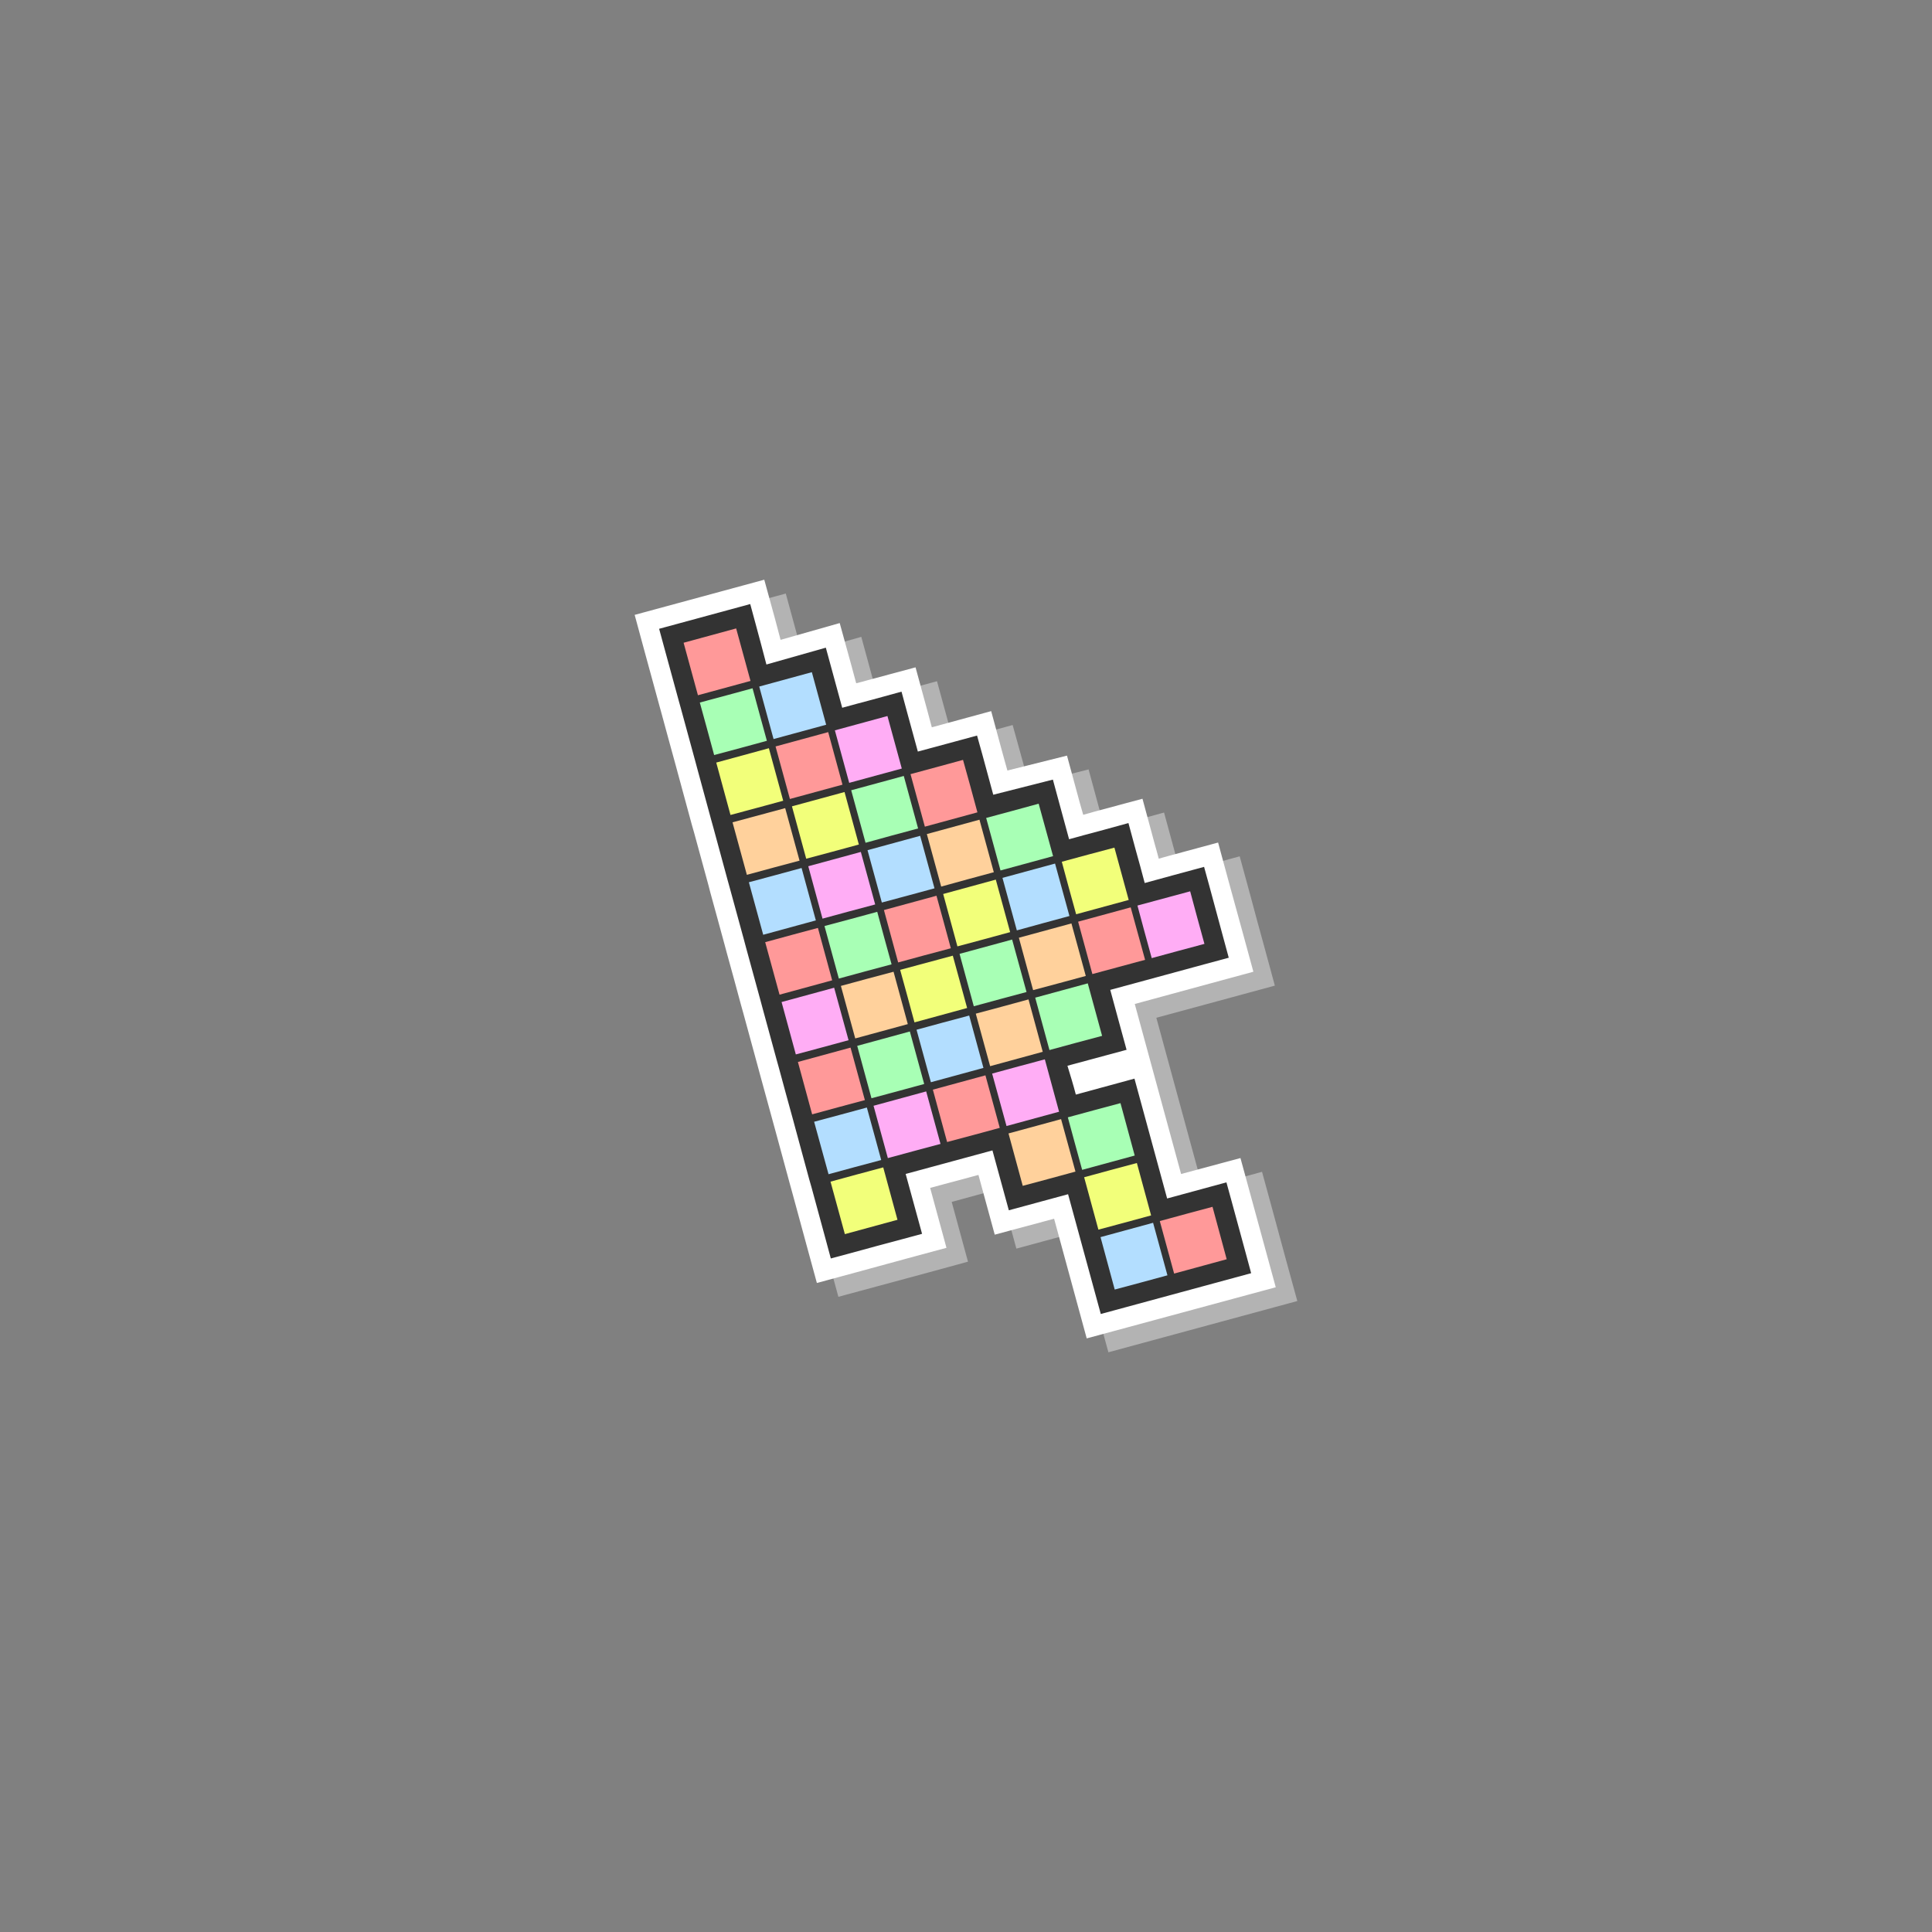 <svg xmlns="http://www.w3.org/2000/svg" xmlns:xlink="http://www.w3.org/1999/xlink" width="1000" zoomAndPan="magnify" viewBox="0 0 750 750" height="1000" preserveAspectRatio="xMidYMid meet" version="1.0"><rect x="0" y="0" width="750" height="750" fill="#808080" stroke="none"/><defs><clipPath id="381f91c70f"><path d="M 254 230 L 503.625 230 L 503.625 525 L 254 525 Z M 254 230 " clip-rule="nonzero"/></clipPath><clipPath id="c8d48a4f88"><path d="M 246.375 225 L 496 225 L 496 520 L 246.375 520 Z M 246.375 225 " clip-rule="nonzero"/></clipPath></defs><g clip-path="url(#381f91c70f)"><path fill="#b3b3b3" d="M 340.746 270.68 C 342.164 270.277 343.582 269.957 345.004 269.551 L 363.742 264.445 L 368.156 280.605 C 368.785 282.945 369.43 285.297 370.105 287.688 C 372.285 287.125 374.414 286.516 376.59 285.949 L 393.109 281.453 L 397.23 296.332 C 397.969 299.074 398.699 301.816 399.438 304.559 L 422.586 298.684 L 427.586 317.141 C 428.035 318.688 428.434 320.195 428.836 321.699 C 430.262 321.289 431.672 320.969 433.098 320.562 L 451.887 315.426 L 456.723 333.219 C 457.23 335.035 457.691 336.887 458.203 338.699 C 459.488 338.328 460.82 338 462.105 337.625 L 481.246 332.426 L 485.316 347.344 C 487.121 354.156 488.969 360.93 490.855 367.746 L 494.895 382.617 L 477.707 387.285 C 468.117 389.898 458.48 392.477 448.887 395.098 C 449.293 396.598 449.691 398.102 450.121 399.586 L 466.898 461.164 L 489.922 454.902 L 493.996 469.816 C 495.844 476.594 497.699 483.367 499.52 490.156 L 503.617 505.059 L 430.277 524.957 L 417.578 478.465 L 394.555 484.711 L 388.211 461.453 L 369.449 466.582 L 375.77 489.781 L 360.867 493.855 C 354.051 495.723 347.195 497.535 340.402 499.383 L 325.457 503.418 L 321.41 488.574 C 319.539 481.727 317.688 474.957 315.824 468.117 L 315.074 465.305 C 313.219 458.539 311.352 451.695 309.5 444.922 L 308.703 442.066 C 306.883 435.277 305.016 428.434 303.164 421.66 L 302.367 418.805 C 300.535 412.012 298.648 405.195 296.824 398.398 L 296.027 395.539 C 294.176 388.77 292.352 381.98 290.465 375.16 L 289.707 372.352 C 287.836 365.508 285.988 358.742 284.164 351.945 L 283.352 349.023 C 281.5 342.246 279.648 335.48 277.805 328.703 L 277.027 325.828 C 275.133 319.008 273.309 312.215 271.461 305.445 L 270.684 302.566 C 268.801 295.746 266.984 289.016 265.121 282.18 L 264.328 279.324 C 262.504 272.531 260.652 265.758 258.75 258.938 L 254.738 244.066 L 305.039 230.414 L 309.109 245.336 C 309.895 248.125 310.621 250.957 311.367 253.766 L 334.355 247.223 L 338.891 263.906 C 339.539 266.172 340.117 268.406 340.746 270.68 Z M 340.746 270.68 " fill-opacity="1" fill-rule="evenodd"/></g><g clip-path="url(#c8d48a4f88)"><path fill="#ffffff" d="M 332.375 265.242 C 333.812 264.902 335.211 264.516 336.633 264.109 L 355.414 259.059 L 359.82 275.211 C 360.457 277.555 361.094 279.902 361.73 282.336 C 363.898 281.77 366.082 281.121 368.262 280.555 L 384.777 276.059 L 388.805 290.93 C 389.582 293.723 390.285 296.414 391.07 299.117 L 414.207 293.328 L 419.211 311.785 C 419.613 313.285 420.055 314.844 420.504 316.305 C 421.875 315.938 423.301 315.527 424.723 315.121 L 443.508 310.07 L 448.309 327.816 C 448.816 329.633 449.363 331.496 449.828 333.348 C 451.16 332.938 452.488 332.609 453.777 332.23 L 472.867 327.074 L 476.902 341.945 C 478.793 348.766 480.641 355.539 482.492 362.309 L 486.562 377.227 L 469.379 381.891 C 459.785 384.512 450.105 387.121 440.512 389.742 C 440.91 391.246 441.34 392.73 441.738 394.234 L 458.5 455.742 L 481.543 449.551 L 485.605 464.402 C 487.465 471.238 489.32 478.012 491.168 484.793 L 495.246 499.711 L 421.859 519.562 L 409.199 473.113 L 386.156 479.293 L 379.832 456.105 L 361.082 461.137 L 367.418 484.402 L 352.477 488.434 C 345.656 490.297 338.863 492.152 332.047 494.008 L 317.109 498.051 L 313.039 483.129 C 311.184 476.355 309.332 469.586 307.504 462.785 L 306.695 459.871 C 304.848 453.098 302.996 446.32 301.168 439.535 L 300.383 436.676 C 298.52 429.906 296.66 423.062 294.809 416.293 L 294.031 413.41 C 292.188 406.645 290.297 399.824 288.473 393.027 L 287.672 390.172 C 285.852 383.379 283.996 376.605 282.105 369.789 L 281.336 366.91 C 279.48 360.141 277.66 353.344 275.762 346.527 L 275.035 343.699 C 273.148 336.879 271.32 330.082 269.469 323.312 L 268.637 320.41 C 266.812 313.617 264.957 306.84 263.109 300.066 L 262.336 297.199 C 260.441 290.379 258.621 283.582 256.766 276.809 L 255.977 273.949 C 254.148 267.164 252.277 260.316 250.406 253.566 L 246.375 238.695 L 296.688 225.043 L 300.785 239.945 C 301.535 242.754 302.266 245.586 303.02 248.391 L 325.977 241.871 L 330.562 258.52 C 331.18 260.793 331.766 263.031 332.375 265.242 Z M 332.375 265.242 " fill-opacity="1" fill-rule="evenodd"/></g><path fill="#333333" d="M 326.945 274.754 C 330.852 273.676 334.734 272.621 338.695 271.59 L 349.969 268.496 L 352.336 277.242 C 353.648 282.066 355 286.934 356.309 291.758 C 360.969 290.523 365.613 289.223 370.277 287.988 L 379.289 285.543 L 381.352 292.938 C 382.758 298.164 384.172 303.297 385.582 308.516 L 408.73 302.641 L 411.754 313.793 C 412.863 317.816 413.945 321.805 415.016 325.789 C 418.926 324.711 422.836 323.633 426.781 322.605 L 438.062 319.512 L 440.848 329.824 C 442.07 334.16 443.238 338.453 444.375 342.789 C 448.242 341.754 452.016 340.707 455.793 339.664 L 467.422 336.516 L 469.48 343.996 C 471.332 350.77 473.137 357.582 474.98 364.355 L 477 371.789 L 467.324 374.398 C 455.195 377.734 443.102 380.957 431 384.27 C 432.07 388.246 433.184 392.277 434.254 396.262 L 437.336 407.531 L 414.379 413.723 C 415.516 417.492 416.68 421.16 417.637 424.918 L 440.398 418.723 L 453.078 465.25 L 476.098 458.988 L 478.152 466.473 C 480.004 473.242 481.836 480.035 483.688 486.812 L 485.695 494.25 L 427.324 510.09 L 414.625 463.594 L 391.625 469.832 L 385.266 446.59 L 351.578 455.727 L 357.945 478.969 L 350.461 480.992 C 343.602 482.812 336.809 484.652 329.996 486.527 L 322.523 488.535 L 320.516 481.094 C 318.668 474.328 316.82 467.555 314.988 460.762 L 314.152 457.859 C 312.301 451.078 310.477 444.293 308.629 437.523 L 307.855 434.645 C 305.969 427.824 304.113 421.055 302.289 414.258 L 301.473 411.336 C 299.664 404.613 297.777 397.789 295.93 391.02 L 295.16 388.145 C 293.309 381.367 291.473 374.578 289.586 367.758 L 288.82 364.883 C 286.965 358.105 285.117 351.332 283.246 344.492 L 282.453 341.637 C 280.625 334.848 278.773 328.074 276.93 321.301 L 276.117 318.375 C 274.266 311.605 272.438 304.812 270.59 298.039 L 269.816 295.164 C 267.926 288.34 266.102 281.547 264.254 274.777 L 263.457 271.918 C 261.586 265.078 259.734 258.309 257.891 251.535 L 255.871 244.098 L 291.238 234.492 L 293.254 241.926 C 294.723 247.262 296.098 252.586 297.52 257.961 L 320.586 251.426 L 323.074 260.547 C 324.371 265.309 325.648 269.992 326.945 274.754 Z M 326.945 274.754 " fill-opacity="1" fill-rule="evenodd"/><path fill="#ff9999" d="M 265.375 249.512 C 272.164 247.664 278.957 245.82 285.773 243.953 C 287.668 250.773 289.492 257.566 291.344 264.336 C 284.523 266.203 277.727 268.047 270.941 269.891 C 269.086 263.121 267.219 256.281 265.375 249.512 Z M 265.375 249.512 " fill-opacity="1" fill-rule="evenodd"/><path fill="#a8ffb5" d="M 271.668 272.719 C 278.527 270.902 285.32 269.059 292.141 267.191 C 293.961 273.988 295.855 280.805 297.703 287.578 C 290.887 289.445 284.098 291.293 277.23 293.109 C 275.391 286.336 273.562 279.539 271.668 272.719 Z M 271.668 272.719 " fill-opacity="1" fill-rule="evenodd"/><path fill="#b3deff" d="M 294.734 266.516 C 301.547 264.645 308.344 262.801 315.16 260.938 C 317.031 267.781 318.883 274.551 320.715 281.344 C 313.914 283.188 307.102 285.047 300.297 286.898 C 298.41 280.074 296.562 273.305 294.734 266.516 Z M 294.734 266.516 " fill-opacity="1" fill-rule="evenodd"/><path fill="#f2ff7a" d="M 278.047 296.031 C 284.863 294.168 291.656 292.316 298.477 290.457 C 300.328 297.227 302.156 304.027 304.043 310.844 C 297.223 312.703 290.434 314.551 283.574 316.367 C 281.742 309.574 279.895 302.805 278.047 296.031 Z M 278.047 296.031 " fill-opacity="1" fill-rule="evenodd"/><path fill="#ff9999" d="M 301.07 289.77 C 307.887 287.91 314.684 286.062 321.504 284.203 C 323.352 290.969 325.223 297.812 327.051 304.605 C 320.262 306.449 313.461 308.293 306.641 310.16 C 304.77 303.316 302.922 296.547 301.07 289.77 Z M 301.07 289.77 " fill-opacity="1" fill-rule="evenodd"/><path fill="#ffadf5" d="M 324.098 283.52 C 330.891 281.672 337.703 279.805 344.504 277.961 C 346.355 284.734 348.219 291.574 350.074 298.348 C 343.273 300.195 336.465 302.059 329.66 303.902 C 327.777 297.082 325.949 290.293 324.098 283.52 Z M 324.098 283.52 " fill-opacity="1" fill-rule="evenodd"/><path fill="#ffd19c" d="M 284.367 319.227 C 291.223 317.406 297.996 315.582 304.812 313.715 C 306.668 320.488 308.52 327.266 310.383 334.102 C 303.547 335.898 296.73 337.762 289.934 339.609 C 288.086 332.84 286.254 326.043 284.367 319.227 Z M 284.367 319.227 " fill-opacity="1" fill-rule="evenodd"/><path fill="#f2ff7a" d="M 307.434 313.016 C 314.23 311.172 321.023 309.324 327.848 307.461 C 329.691 314.234 331.559 321.074 333.406 327.844 C 326.617 329.691 319.797 331.559 312.969 333.355 C 311.109 326.578 309.262 319.809 307.434 313.016 Z M 307.434 313.016 " fill-opacity="1" fill-rule="evenodd"/><path fill="#a8ffb5" d="M 330.434 306.777 C 337.254 304.918 344.047 303.066 350.844 301.227 C 352.691 307.996 354.582 314.816 356.406 321.609 C 349.609 323.449 342.785 325.25 336.004 327.164 C 334.137 320.324 332.285 313.555 330.434 306.777 Z M 330.434 306.777 " fill-opacity="1" fill-rule="evenodd"/><path fill="#ff9999" d="M 353.461 300.52 C 360.293 298.723 367.078 296.809 373.844 294.988 C 375.758 301.785 377.609 308.559 379.434 315.352 C 372.637 317.195 365.828 319.062 359.031 320.91 C 357.137 314.086 355.312 307.297 353.461 300.52 Z M 353.461 300.52 " fill-opacity="1" fill-rule="evenodd"/><path fill="#b3deff" d="M 290.711 342.488 C 297.566 340.668 304.359 338.82 311.176 336.957 C 313.004 343.746 314.855 350.527 316.711 357.297 C 309.887 359.164 303.094 361.008 296.277 362.875 C 294.445 356.078 292.598 349.305 290.711 342.488 Z M 290.711 342.488 " fill-opacity="1" fill-rule="evenodd"/><path fill="#ffadf5" d="M 313.77 336.277 C 320.57 334.434 327.383 332.57 334.176 330.719 C 336.035 337.5 337.883 344.266 339.746 351.105 C 332.918 352.902 326.121 354.75 319.301 356.613 C 317.449 349.844 315.598 343.07 313.77 336.277 Z M 313.77 336.277 " fill-opacity="1" fill-rule="evenodd"/><path fill="#b3deff" d="M 336.773 330.039 C 343.594 328.176 350.414 326.309 357.203 324.465 C 359.035 331.254 360.883 338.031 362.773 344.848 C 355.973 346.695 349.156 348.559 342.328 350.359 C 340.473 343.582 338.621 336.812 336.773 330.039 Z M 336.773 330.039 " fill-opacity="1" fill-rule="evenodd"/><path fill="#ffd19c" d="M 359.801 323.781 C 366.617 321.918 373.414 320.07 380.227 318.207 C 382.098 325.047 383.949 331.82 385.797 338.594 C 378.977 340.457 372.145 342.258 365.371 344.172 C 363.496 337.324 361.645 330.555 359.801 323.781 Z M 359.801 323.781 " fill-opacity="1" fill-rule="evenodd"/><path fill="#a8ffb5" d="M 382.828 317.523 C 389.66 315.73 396.418 313.836 403.207 311.992 C 405.098 318.812 406.949 325.586 408.801 332.355 C 402.008 334.199 395.188 336.07 388.395 337.914 C 386.527 331.074 384.695 324.367 382.828 317.523 Z M 382.828 317.523 " fill-opacity="1" fill-rule="evenodd"/><path fill="#ff9999" d="M 297.047 365.75 C 303.863 363.879 310.656 362.039 317.516 360.219 C 319.367 366.988 321.195 373.789 323.047 380.559 C 316.23 382.426 309.43 384.27 302.617 386.129 C 300.789 379.336 298.898 372.52 297.047 365.75 Z M 297.047 365.75 " fill-opacity="1" fill-rule="evenodd"/><path fill="#a8ffb5" d="M 320.07 359.488 C 326.926 357.676 333.727 355.828 340.543 353.965 C 342.367 360.754 344.215 367.531 346.109 374.352 C 339.25 376.16 332.453 378.012 325.637 379.879 C 323.785 373.102 321.961 366.312 320.07 359.488 Z M 320.07 359.488 " fill-opacity="1" fill-rule="evenodd"/><path fill="#ff9999" d="M 343.141 353.281 C 349.934 351.441 356.75 349.57 363.543 347.727 C 365.395 354.5 367.285 361.316 369.109 368.113 C 362.273 369.906 355.457 371.777 348.664 373.621 C 346.816 366.848 344.984 360.051 343.141 353.281 Z M 343.141 353.281 " fill-opacity="1" fill-rule="evenodd"/><path fill="#f2ff7a" d="M 366.141 347.047 C 372.957 345.176 379.746 343.332 386.57 341.465 C 388.398 348.262 390.285 355.078 392.137 361.852 C 385.316 363.719 378.527 365.562 371.668 367.383 C 369.84 360.59 367.988 353.812 366.141 347.047 Z M 366.141 347.047 " fill-opacity="1" fill-rule="evenodd"/><path fill="#b3deff" d="M 389.16 340.789 C 395.98 338.926 402.773 337.074 409.57 335.234 C 411.461 342.055 413.305 348.824 415.16 355.598 C 408.344 357.465 401.504 359.266 394.734 361.176 C 392.84 354.352 391.016 347.559 389.16 340.789 Z M 389.16 340.789 " fill-opacity="1" fill-rule="evenodd"/><path fill="#f2ff7a" d="M 412.188 334.531 C 418.98 332.684 425.773 330.84 432.613 329.043 C 434.465 335.816 436.312 342.59 438.164 349.363 C 431.371 351.207 424.527 353.09 417.754 354.914 C 415.883 348.164 413.996 341.344 412.188 334.531 Z M 412.188 334.531 " fill-opacity="1" fill-rule="evenodd"/><path fill="#ffadf5" d="M 303.406 388.988 C 310.223 387.125 317.02 385.281 323.816 383.434 C 325.707 390.25 327.535 397.047 329.406 403.801 C 322.59 405.664 315.789 407.516 308.938 409.324 C 307.125 402.602 305.234 395.781 303.406 388.988 Z M 303.406 388.988 " fill-opacity="1" fill-rule="evenodd"/><path fill="#ffd19c" d="M 326.434 382.73 C 333.227 380.883 340.02 379.035 346.879 377.227 C 348.734 384 350.559 390.793 352.406 397.559 C 345.609 399.406 338.793 401.273 332.004 403.117 C 330.152 396.348 328.305 389.574 326.434 382.73 Z M 326.434 382.73 " fill-opacity="1" fill-rule="evenodd"/><path fill="#f2ff7a" d="M 349.438 376.492 C 356.293 374.676 363.086 372.832 369.879 370.992 C 371.734 377.762 373.59 384.531 375.438 391.305 C 368.613 393.168 361.824 395.02 355 396.887 C 353.176 390.086 351.324 383.316 349.438 376.492 Z M 349.438 376.492 " fill-opacity="1" fill-rule="evenodd"/><path fill="#a8ffb5" d="M 372.5 370.285 C 379.289 368.438 386.109 366.574 392.906 364.734 C 394.762 371.508 396.625 378.34 398.5 385.094 C 391.645 386.914 384.82 388.781 378.027 390.625 C 376.18 383.848 374.324 377.078 372.5 370.285 Z M 372.5 370.285 " fill-opacity="1" fill-rule="evenodd"/><path fill="#ffd19c" d="M 395.527 364.031 C 402.32 362.188 409.113 360.336 415.93 358.473 C 417.789 365.25 419.648 372.082 421.5 378.863 C 414.703 380.703 407.895 382.566 401.055 384.367 C 399.246 377.645 397.352 370.82 395.527 364.031 Z M 395.527 364.031 " fill-opacity="1" fill-rule="evenodd"/><path fill="#ff9999" d="M 418.527 357.793 C 425.301 355.965 432.141 354.082 438.934 352.238 C 440.828 359.059 442.672 365.832 444.523 372.602 C 437.711 374.469 430.875 376.266 424.059 378.129 C 422.199 371.359 420.375 364.559 418.527 357.793 Z M 418.527 357.793 " fill-opacity="1" fill-rule="evenodd"/><path fill="#ffadf5" d="M 441.555 351.531 C 448.348 349.688 455.145 347.848 462.023 346.008 C 463.832 352.82 465.676 359.594 467.562 366.414 C 460.734 368.215 453.895 370.094 447.098 371.941 C 445.246 365.168 443.355 358.348 441.555 351.531 Z M 441.555 351.531 " fill-opacity="1" fill-rule="evenodd"/><path fill="#ff9999" d="M 309.746 412.25 C 316.562 410.387 323.355 408.539 330.18 406.68 C 332.035 413.52 333.898 420.285 335.746 427.062 C 328.887 428.875 322.09 430.723 315.273 432.586 C 313.426 425.816 311.598 419.027 309.746 412.25 Z M 309.746 412.25 " fill-opacity="1" fill-rule="evenodd"/><path fill="#a8ffb5" d="M 332.773 405.996 C 339.59 404.133 346.387 402.285 353.203 400.422 C 355.07 407.266 356.922 414.035 358.77 420.805 C 351.953 422.668 345.156 424.516 338.305 426.336 C 336.488 419.605 334.617 412.766 332.773 405.996 Z M 332.773 405.996 " fill-opacity="1" fill-rule="evenodd"/><path fill="#b3deff" d="M 355.801 399.742 C 362.594 397.895 369.406 396.027 376.238 394.23 C 378.07 401.023 379.926 407.793 381.77 414.562 C 374.977 416.41 368.16 418.285 361.367 420.121 C 359.512 413.352 357.625 406.527 355.801 399.742 Z M 355.801 399.742 " fill-opacity="1" fill-rule="evenodd"/><path fill="#ffd19c" d="M 378.797 393.5 C 385.66 391.684 392.449 389.84 399.266 387.973 C 401.094 394.762 402.992 401.59 404.793 408.312 C 397.98 410.176 391.184 412.023 384.367 413.887 C 382.516 407.113 380.691 400.32 378.797 393.5 Z M 378.797 393.5 " fill-opacity="1" fill-rule="evenodd"/><path fill="#a8ffb5" d="M 401.867 387.289 C 408.688 385.426 415.469 383.578 422.27 381.738 C 424.125 388.512 426.012 395.332 427.836 402.121 C 421 403.914 414.207 405.77 407.395 407.625 C 405.547 400.855 403.715 394.062 401.867 387.289 Z M 401.867 387.289 " fill-opacity="1" fill-rule="evenodd"/><path fill="#b3deff" d="M 316.043 435.465 C 322.902 433.645 329.715 431.785 336.512 429.941 C 338.41 436.758 340.23 443.551 342.086 450.32 C 335.242 452.121 328.426 453.988 321.637 455.832 C 319.789 449.059 317.938 442.289 316.043 435.465 Z M 316.043 435.465 " fill-opacity="1" fill-rule="evenodd"/><path fill="#ffadf5" d="M 339.109 429.258 C 345.93 427.387 352.723 425.547 359.543 423.684 C 361.406 430.516 363.258 437.297 365.105 444.07 C 358.254 445.883 351.461 447.73 344.664 449.574 C 342.809 442.797 340.961 436.027 339.109 429.258 Z M 339.109 429.258 " fill-opacity="1" fill-rule="evenodd"/><path fill="#ffadf5" d="M 385.145 416.762 C 391.957 414.898 398.754 413.051 405.605 411.234 C 407.457 418.012 409.277 424.797 411.133 431.57 C 404.316 433.438 397.527 435.281 390.73 437.125 C 388.879 430.352 386.988 423.535 385.145 416.762 Z M 385.145 416.762 " fill-opacity="1" fill-rule="evenodd"/><path fill="#f2ff7a" d="M 322.406 458.715 C 329.219 456.84 336.02 455 342.871 453.18 C 344.703 459.969 346.551 466.746 348.402 473.52 C 341.59 475.379 334.793 477.223 327.977 479.09 C 326.125 472.324 324.277 465.543 322.406 458.715 Z M 322.406 458.715 " fill-opacity="1" fill-rule="evenodd"/><path fill="#ffd19c" d="M 391.5 440 C 398.316 438.145 405.109 436.293 411.91 434.445 C 413.797 441.273 415.648 448.043 417.496 454.812 C 410.68 456.676 403.883 458.523 397.027 460.34 C 395.219 453.613 393.328 446.793 391.5 440 Z M 391.5 440 " fill-opacity="1" fill-rule="evenodd"/><path fill="#a8ffb5" d="M 414.531 433.75 C 421.324 431.902 428.137 430.043 434.969 428.234 C 436.82 435.008 438.648 441.801 440.496 448.582 C 433.707 450.422 426.891 452.293 420.09 454.133 C 418.246 447.359 416.348 440.539 414.531 433.75 Z M 414.531 433.75 " fill-opacity="1" fill-rule="evenodd"/><path fill="#f2ff7a" d="M 420.863 457.004 C 427.684 455.145 434.473 453.297 441.332 451.48 C 443.156 458.277 445.004 465.043 446.859 471.82 C 440.043 473.68 433.25 475.527 426.395 477.344 C 424.586 470.621 422.719 463.781 420.863 457.004 Z M 420.863 457.004 " fill-opacity="1" fill-rule="evenodd"/><path fill="#b3deff" d="M 427.223 480.246 C 434.02 478.398 440.816 476.551 447.629 474.684 C 449.484 481.469 451.352 488.301 453.199 495.078 C 446.379 496.938 439.582 498.785 432.734 500.602 C 430.902 493.816 429.055 487.043 427.223 480.246 Z M 427.223 480.246 " fill-opacity="1" fill-rule="evenodd"/><path fill="#ff9999" d="M 362.137 423 C 368.922 421.152 375.75 419.289 382.543 417.445 C 384.434 424.262 386.258 431.055 388.109 437.832 C 381.316 439.676 374.5 441.543 367.668 443.332 C 365.855 436.609 363.984 429.773 362.137 423 Z M 362.137 423 " fill-opacity="1" fill-rule="evenodd"/><path fill="#ff9999" d="M 450.234 474.016 C 457.023 472.164 463.844 470.305 470.695 468.484 C 472.527 475.273 474.375 482.047 476.199 488.836 C 469.41 490.684 462.59 492.547 455.797 494.402 C 453.945 487.621 452.082 480.781 450.234 474.016 Z M 450.234 474.016 " fill-opacity="1" fill-rule="evenodd"/></svg>